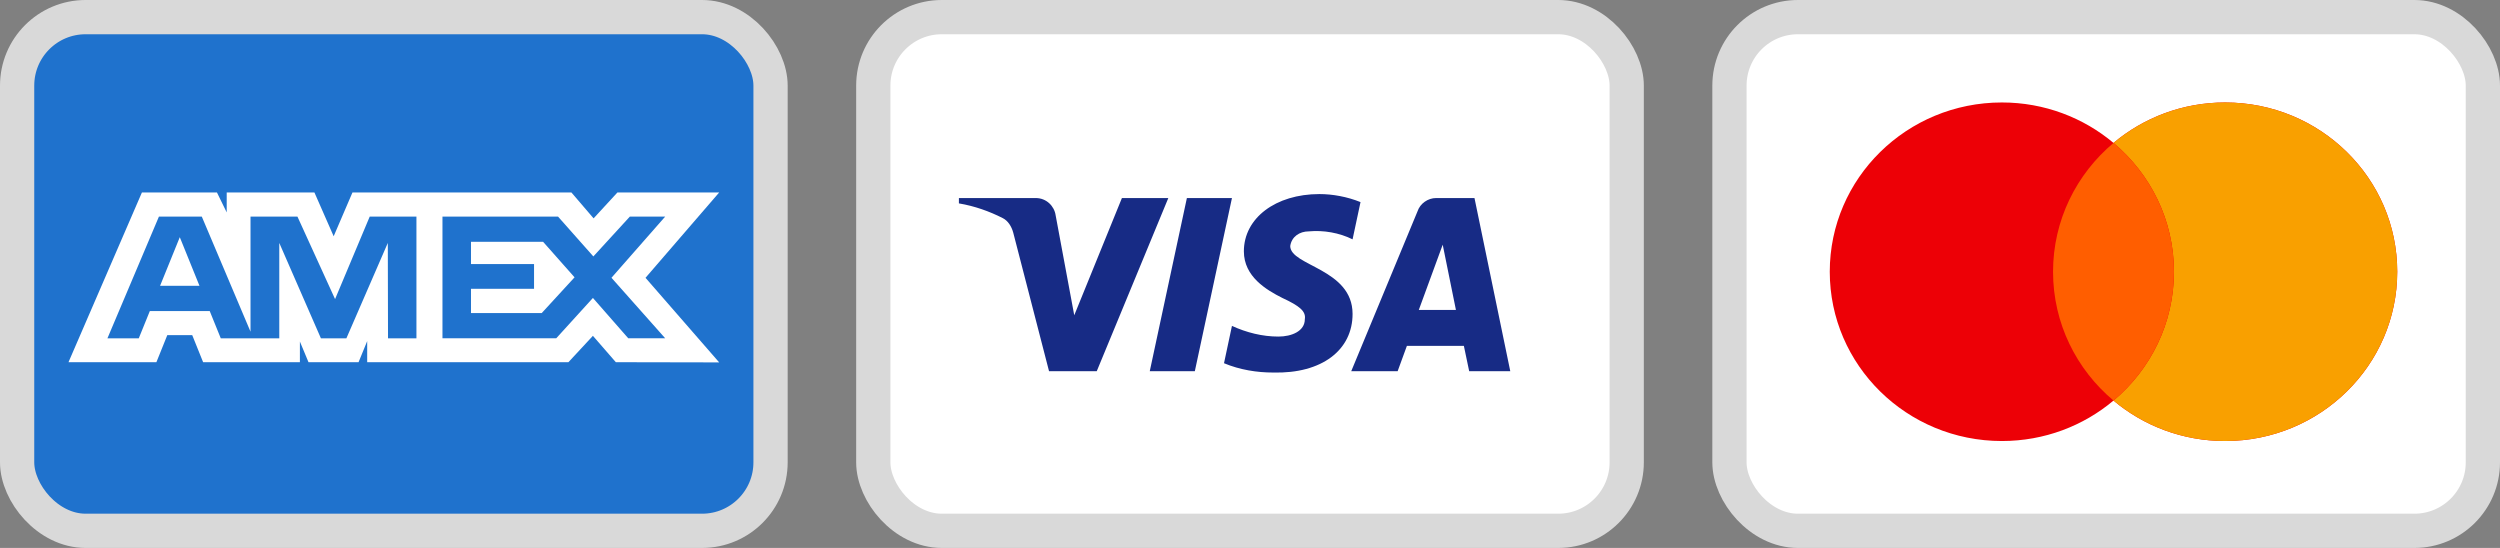 <svg width="73" height="16" viewBox="0 0 73 16" fill="none" xmlns="http://www.w3.org/2000/svg">
<rect x="0" y="0" width="73" height="16" fill="#808080" stroke="none"/>
<rect x="0.5" y="0.5" width="22" height="15" rx="2" fill="#1F72CD" stroke="#D9D9D9"/>
<path fill-rule="evenodd" clip-rule="evenodd" d="M4.144 5.62L2 10.576H4.567L4.885 9.786H5.613L5.931 10.576H8.757V9.973L9.008 10.576H10.47L10.722 9.96V10.576H16.598L17.313 9.806L17.982 10.576L21 10.582L18.849 8.112L21 5.62H18.029L17.333 6.376L16.685 5.62H10.292L9.743 6.899L9.181 5.62H6.62V6.203L6.335 5.62H4.144ZM12.92 6.324H16.294L17.326 7.488L18.392 6.324H19.424L17.855 8.111L19.424 9.878H18.345L17.313 8.7L16.242 9.878H12.92V6.324ZM13.753 7.71V7.06V7.06H15.858L16.777 8.098L15.818 9.142H13.753V8.433H15.594V7.71H13.753ZM4.641 6.324H5.892L7.315 9.685V6.324H8.685L9.784 8.734L10.796 6.324H12.16V9.88H11.33L11.324 7.094L10.114 9.88H9.371L8.155 7.094V9.88H6.447L6.124 9.083H4.375L4.052 9.879H3.137L4.641 6.324ZM4.674 8.346L5.25 6.926L5.825 8.346H4.674Z" fill="white"/>
<rect x="25.5" y="0.5" width="22" height="15" rx="2" fill="white" stroke="#D9D9D9"/>
<path fill-rule="evenodd" clip-rule="evenodd" d="M32.025 10.839H30.632L29.587 6.795C29.537 6.609 29.432 6.444 29.277 6.367C28.891 6.172 28.465 6.017 28 5.939V5.783H30.245C30.554 5.783 30.787 6.017 30.825 6.289L31.368 9.206L32.76 5.783H34.115L32.025 10.839ZM34.889 10.839H33.573L34.657 5.783H35.973L34.889 10.839ZM37.675 7.184C37.714 6.912 37.946 6.756 38.218 6.756C38.643 6.717 39.107 6.795 39.495 6.989L39.727 5.901C39.34 5.745 38.914 5.667 38.527 5.667C37.25 5.667 36.321 6.367 36.321 7.339C36.321 8.078 36.979 8.466 37.444 8.7C37.946 8.933 38.14 9.089 38.101 9.322C38.101 9.672 37.714 9.828 37.328 9.828C36.863 9.828 36.398 9.711 35.973 9.516L35.741 10.606C36.205 10.8 36.708 10.878 37.173 10.878C38.605 10.916 39.495 10.217 39.495 9.167C39.495 7.844 37.675 7.767 37.675 7.184ZM44.1 10.839L43.055 5.783H41.933C41.7 5.783 41.468 5.939 41.391 6.172L39.456 10.839H40.811L41.081 10.1H42.745L42.9 10.839H44.1ZM42.127 7.145L42.513 9.05H41.429L42.127 7.145Z" fill="#172B85"/>
<rect x="50.5" y="0.5" width="22" height="15" rx="2" fill="white" stroke="#D9D9D9"/>
<path fill-rule="evenodd" clip-rule="evenodd" d="M61.714 11.697C60.837 12.434 59.698 12.878 58.455 12.878C55.679 12.878 53.429 10.665 53.429 7.935C53.429 5.205 55.679 2.992 58.455 2.992C59.698 2.992 60.837 3.437 61.714 4.173C62.592 3.437 63.73 2.992 64.974 2.992C67.75 2.992 70 5.205 70 7.935C70 10.665 67.75 12.878 64.974 12.878C63.73 12.878 62.592 12.434 61.714 11.697Z" fill="#ED0006"/>
<path fill-rule="evenodd" clip-rule="evenodd" d="M61.714 11.697C62.795 10.791 63.48 9.442 63.48 7.935C63.48 6.429 62.795 5.08 61.714 4.173C62.592 3.437 63.73 2.992 64.974 2.992C67.75 2.992 70 5.205 70 7.935C70 10.665 67.75 12.878 64.974 12.878C63.73 12.878 62.592 12.434 61.714 11.697Z" fill="#F9A000"/>
<path fill-rule="evenodd" clip-rule="evenodd" d="M61.715 11.697C62.795 10.791 63.48 9.442 63.48 7.935C63.48 6.429 62.795 5.08 61.715 4.173C60.634 5.08 59.949 6.429 59.949 7.935C59.949 9.442 60.634 10.791 61.715 11.697Z" fill="#FF5E00"/>
</svg>
